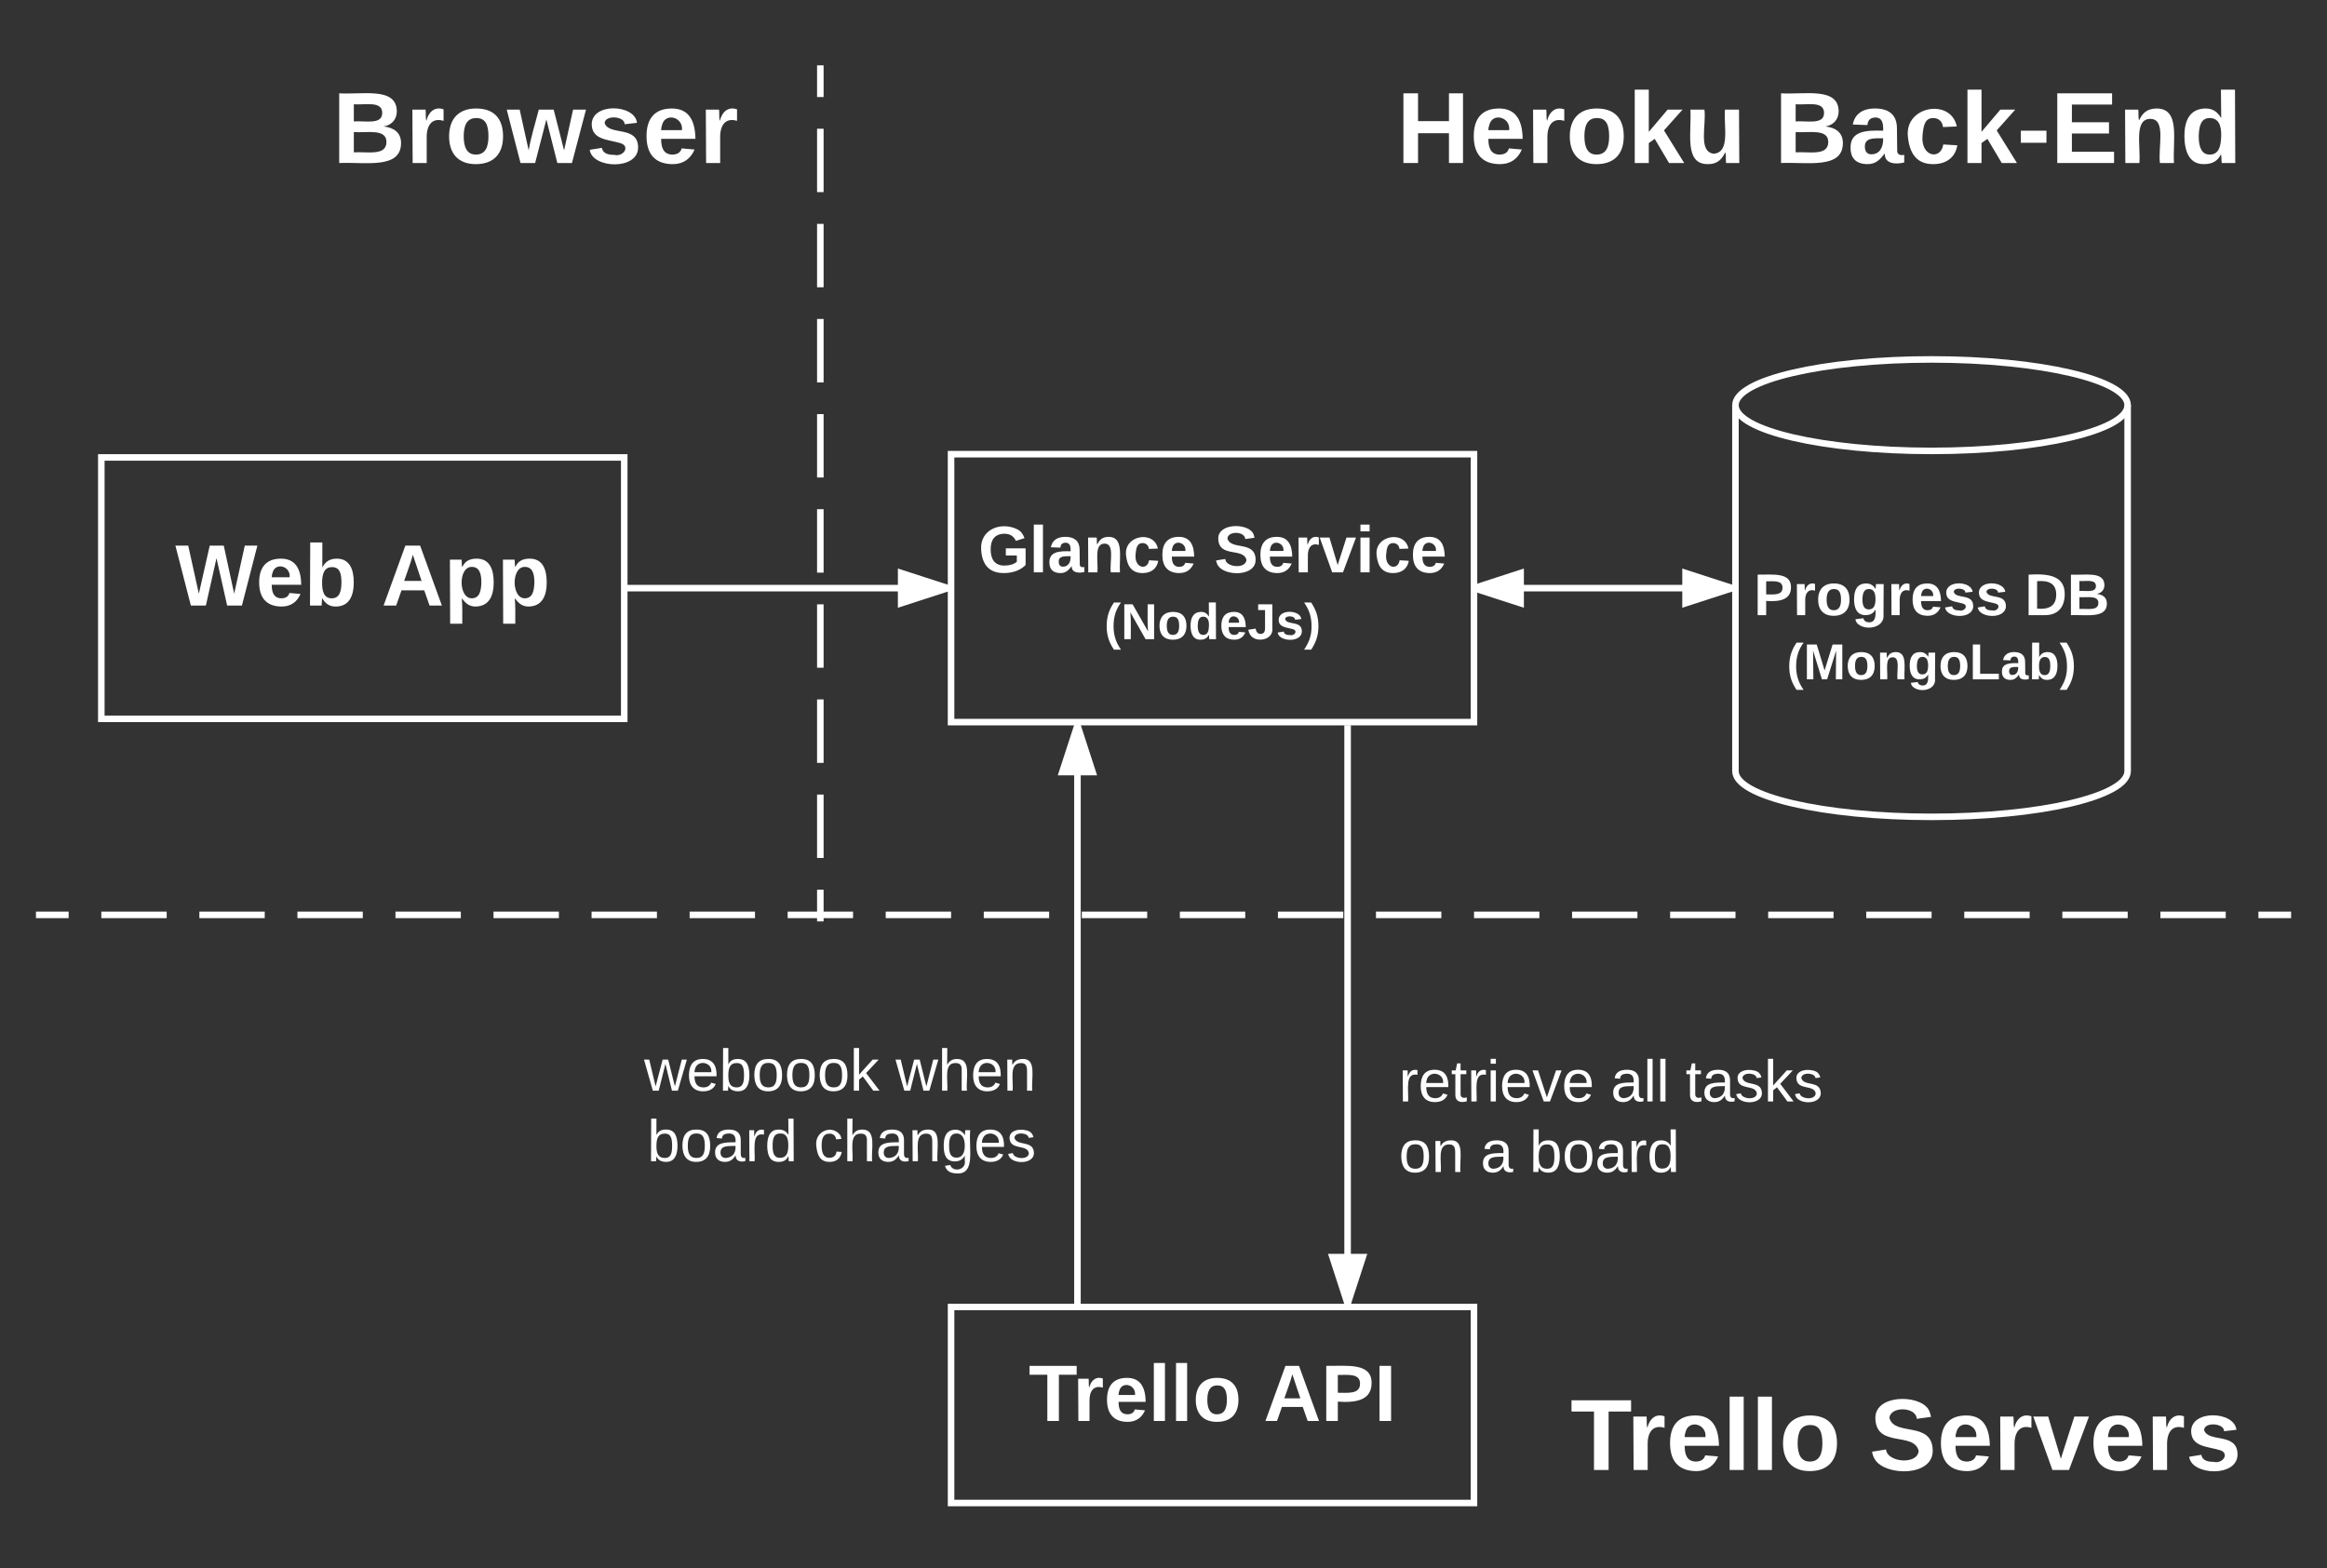 <svg xmlns="http://www.w3.org/2000/svg" xmlns:xlink="http://www.w3.org/1999/xlink" width="712" height="480"><rect width="100%" height="100%" fill="#333333" stroke="none"/><g transform="translate(-349 -60)"><path d="M360 340h690" fill="none"/><path d="M360 340h10m10 0h20m10 0h20m10 0h20m10 0h20m10 0h20m10 0h20m10 0h20m10 0h20m10 0h20m10 0h20m10 0h20m10 0h20m10 0h20m10 0h20m10 0h20m10 0h20m10 0h20m10 0h20m10 0h20m10 0h20m10 0h20m10 0h20m10 0h10M640 199h160v82H640z" stroke="#fff" stroke-width="2" fill="none"/><use xlink:href="#a" transform="matrix(1,0,0,1,645,204) translate(3.361 31.167)"/><use xlink:href="#b" transform="matrix(1,0,0,1,645,204) translate(75.528 31.167)"/><use xlink:href="#c" transform="matrix(1,0,0,1,645,204) translate(41.836 51.611)"/><path d="M1000 296c0 7.73-26.86 14-60 14s-60-6.27-60-14V184c0-7.73 26.86-14 60-14s60 6.27 60 14z" stroke="#fff" stroke-width="2" fill="none"/><path d="M1000 184c0 7.73-26.86 14-60 14s-60-6.27-60-14" stroke="#fff" stroke-width="2" fill="none"/><use xlink:href="#d" transform="matrix(1,0,0,1,885,203) translate(0.6 45.267)"/><use xlink:href="#e" transform="matrix(1,0,0,1,885,203) translate(83.5 45.267)"/><use xlink:href="#f" transform="matrix(1,0,0,1,885,203) translate(10.688 64.911)"/><path d="M640 460h160v60H640z" stroke="#fff" stroke-width="2" fill="none"/><use xlink:href="#g" transform="matrix(1,0,0,1,645,465) translate(18.744 29.889)"/><use xlink:href="#h" transform="matrix(1,0,0,1,645,465) translate(90.583 29.889)"/><path d="M380 200h160v80H380z" stroke="#fff" stroke-width="2" fill="none"/><use xlink:href="#i" transform="matrix(1,0,0,1,385,205) translate(17.667 40.333)"/><use xlink:href="#j" transform="matrix(1,0,0,1,385,205) translate(80.704 40.333)"/><path d="M800 240h79" stroke="#fff" stroke-width="2" fill="none"/><path d="M814.27 244.64L800 240l14.27-4.64z" fill="#fff"/><path d="M815.27 246L800 241.06v-2.1l15.27-4.96zm-12.03-6l10.03 3.26v-6.52zM879 240l-14.27 4.64v-9.28z" fill="#fff"/><path d="M880 239.27v1.46L863.73 246v-12zm-14.27 4l10.03-3.27-10.03-3.26z" fill="#fff"/><path d="M678.67 459V282.02" stroke="#fff" stroke-width="2" fill="none"/><path d="M679.67 460h-2v-1h2zM683.3 296.3h-9.27l4.64-14.28z" fill="#fff"/><path d="M684.68 297.3h-12.03l5.3-16.3h1.44zm-9.27-2h6.53l-3.26-10.04z" fill="#fff"/><path d="M761.33 459V282.02" stroke="#fff" stroke-width="2" fill="none"/><path d="M761.33 459l-4.63-14.27h9.27z" fill="#fff"/><path d="M762.06 460h-1.45l-5.28-16.27h12.03zm-4-14.27l3.27 10.03 3.26-10.03zM762.33 282.02h-2V281h2z" fill="#fff"/><path d="M600 80v262" fill="none"/><path d="M600 80v9.7m0 9.7v19.4m0 9.72v19.4m0 9.7v19.42m0 9.7v19.4m0 9.7v19.42m0 9.7v19.4m0 9.7v19.42m0 9.7v19.4m0 9.72v9.7M540 240h99" stroke="#fff" stroke-width="2" fill="none"/><path d="M639 240l-14.27 4.64v-9.28z" fill="#fff"/><path d="M640 239.27v1.46L623.73 246v-12zm-14.27 4l10.03-3.27-10.03-3.26z" fill="#fff"/><path d="M400 80h180v40H400z" fill="none"/><use xlink:href="#k" transform="matrix(1,0,0,1,405,85) translate(45.728 24.889)"/><path d="M760 80h280v40H760z" fill="none"/><use xlink:href="#l" transform="matrix(1,0,0,1,765,85) translate(11.346 24.889)"/><use xlink:href="#m" transform="matrix(1,0,0,1,765,85) translate(126.889 24.889)"/><path d="M820 480h220v40H820z" fill="none"/><g><use xlink:href="#n" transform="matrix(1,0,0,1,825,485) translate(4.494 24.889)"/><use xlink:href="#o" transform="matrix(1,0,0,1,825,485) translate(95.926 24.889)"/></g><path d="M511 371h160v60H511z" fill="none"/><g><use xlink:href="#p" transform="matrix(1,0,0,1,516,376) translate(30.1 17.8)"/><use xlink:href="#q" transform="matrix(1,0,0,1,516,376) translate(107.05 17.8)"/><use xlink:href="#r" transform="matrix(1,0,0,1,516,376) translate(31.05 39.4)"/><use xlink:href="#s" transform="matrix(1,0,0,1,516,376) translate(82 39.4)"/></g><path d="M772 377.7h140v46.6H772z" fill="none"/><g><use xlink:href="#t" transform="matrix(1,0,0,1,777,382.7) translate(0 14.4)"/><use xlink:href="#u" transform="matrix(1,0,0,1,777,382.7) translate(64.85 14.4)"/><use xlink:href="#v" transform="matrix(1,0,0,1,777,382.7) translate(87.75 14.4)"/><use xlink:href="#w" transform="matrix(1,0,0,1,777,382.7) translate(0 36)"/><use xlink:href="#x" transform="matrix(1,0,0,1,777,382.7) translate(25 36)"/><use xlink:href="#y" transform="matrix(1,0,0,1,777,382.7) translate(40 36)"/></g><defs><path fill="#fff" d="M67-125c0 54 23 88 75 88 28 0 53-7 68-21v-34h-60v-39h108v91C232-14 192 4 140 4 58 4 20-42 15-125 8-236 126-280 215-234c19 10 29 26 37 47l-47 15c-11-23-29-39-63-39-53 1-75 33-75 86" id="z"/><path fill="#fff" d="M25 0v-261h50V0H25" id="A"/><path fill="#fff" d="M133-34C117-15 103 5 69 4 32 3 11-16 11-54c-1-60 55-63 116-61 1-26-3-47-28-47-18 1-26 9-28 27l-52-2c7-38 36-58 82-57s74 22 75 68l1 82c-1 14 12 18 25 15v27c-30 8-71 5-69-32zm-48 3c29 0 43-24 42-57-32 0-66-3-65 30 0 17 8 27 23 27" id="B"/><path fill="#fff" d="M135-194c87-1 58 113 63 194h-50c-7-57 23-157-34-157-59 0-34 97-39 157H25l-1-190h47c2 12-1 28 3 38 12-26 28-41 61-42" id="C"/><path fill="#fff" d="M190-63c-7 42-38 67-86 67-59 0-84-38-90-98-12-110 154-137 174-36l-49 2c-2-19-15-32-35-32-30 0-35 28-38 64-6 74 65 87 74 30" id="D"/><path fill="#fff" d="M185-48c-13 30-37 53-82 52C43 2 14-33 14-96s30-98 90-98c62 0 83 45 84 108H66c0 31 8 55 39 56 18 0 30-7 34-22zm-45-69c5-46-57-63-70-21-2 6-4 13-4 21h74" id="E"/><g id="a"><use transform="matrix(0.056,0,0,0.056,0,0)" xlink:href="#z"/><use transform="matrix(0.056,0,0,0.056,15.556,0)" xlink:href="#A"/><use transform="matrix(0.056,0,0,0.056,21.111,0)" xlink:href="#B"/><use transform="matrix(0.056,0,0,0.056,32.222,0)" xlink:href="#C"/><use transform="matrix(0.056,0,0,0.056,44.389,0)" xlink:href="#D"/><use transform="matrix(0.056,0,0,0.056,55.5,0)" xlink:href="#E"/></g><path fill="#fff" d="M169-182c-1-43-94-46-97-3 18 66 151 10 154 114 3 95-165 93-204 36-6-8-10-19-12-30l50-8c3 46 112 56 116 5-17-69-150-10-154-114-4-87 153-88 188-35 5 8 8 18 10 28" id="F"/><path fill="#fff" d="M135-150c-39-12-60 13-60 57V0H25l-1-190h47c2 13-1 29 3 40 6-28 27-53 61-41v41" id="G"/><path fill="#fff" d="M128 0H69L1-190h53L99-40l48-150h52" id="H"/><path fill="#fff" d="M25-224v-37h50v37H25zM25 0v-190h50V0H25" id="I"/><g id="b"><use transform="matrix(0.056,0,0,0.056,0,0)" xlink:href="#F"/><use transform="matrix(0.056,0,0,0.056,13.333,0)" xlink:href="#E"/><use transform="matrix(0.056,0,0,0.056,24.444,0)" xlink:href="#G"/><use transform="matrix(0.056,0,0,0.056,32.222,0)" xlink:href="#H"/><use transform="matrix(0.056,0,0,0.056,43.333,0)" xlink:href="#I"/><use transform="matrix(0.056,0,0,0.056,48.889,0)" xlink:href="#D"/><use transform="matrix(0.056,0,0,0.056,60,0)" xlink:href="#E"/></g><path fill="#fff" d="M67-93c0 74 22 123 53 168H70C40 30 18-18 18-93s22-123 52-168h50c-32 44-53 94-53 168" id="J"/><path fill="#fff" d="M175 0L67-191c6 58 2 128 3 191H24v-248h59L193-55c-6-58-2-129-3-193h46V0h-61" id="K"/><path fill="#fff" d="M110-194c64 0 96 36 96 99 0 64-35 99-97 99-61 0-95-36-95-99 0-62 34-99 96-99zm-1 164c35 0 45-28 45-65 0-40-10-65-43-65-34 0-45 26-45 65 0 36 10 65 43 65" id="L"/><path fill="#fff" d="M88-194c31-1 46 15 58 34l-1-101h50l1 261h-48c-2-10 0-23-3-31C134-8 116 4 84 4 32 4 16-41 15-95c0-56 19-97 73-99zm17 164c33 0 40-30 41-66 1-37-9-64-41-64s-38 30-39 65c0 43 13 65 39 65" id="M"/><path fill="#fff" d="M176-78C186 10 51 31 16-35c-5-9-9-19-11-32l52-8c4 21 12 37 35 38 23 0 32-16 32-40v-130H75v-41h101v170" id="N"/><path fill="#fff" d="M137-138c1-29-70-34-71-4 15 46 118 7 119 86 1 83-164 76-172 9l43-7c4 19 20 25 44 25 33 8 57-30 24-41C81-84 22-81 20-136c-2-80 154-74 161-7" id="O"/><path fill="#fff" d="M102-93c0 74-22 123-52 168H0C30 29 54-18 53-93c0-74-22-123-53-168h50c30 45 52 94 52 168" id="P"/><g id="c"><use transform="matrix(0.043,0,0,0.043,0,0)" xlink:href="#J"/><use transform="matrix(0.043,0,0,0.043,5.142,0)" xlink:href="#K"/><use transform="matrix(0.043,0,0,0.043,16.333,0)" xlink:href="#L"/><use transform="matrix(0.043,0,0,0.043,25.796,0)" xlink:href="#M"/><use transform="matrix(0.043,0,0,0.043,35.259,0)" xlink:href="#E"/><use transform="matrix(0.043,0,0,0.043,43.901,0)" xlink:href="#N"/><use transform="matrix(0.043,0,0,0.043,52.543,0)" xlink:href="#O"/><use transform="matrix(0.043,0,0,0.043,61.185,0)" xlink:href="#P"/></g><path fill="#fff" d="M24-248c93 1 206-16 204 79-1 75-69 88-152 82V0H24v-248zm52 121c47 0 100 7 100-41 0-47-54-39-100-39v80" id="Q"/><path fill="#fff" d="M195-6C206 82 75 100 31 46c-4-6-6-13-8-21l49-6c3 16 16 24 34 25 40 0 42-37 40-79-11 22-30 35-61 35-53 0-70-43-70-97 0-56 18-96 73-97 30 0 46 14 59 34l2-30h47zm-90-29c32 0 41-27 41-63 0-35-9-62-40-62-32 0-39 29-40 63 0 36 9 62 39 62" id="R"/><g id="d"><use transform="matrix(0.05,0,0,0.05,0,0)" xlink:href="#Q"/><use transform="matrix(0.05,0,0,0.05,12,0)" xlink:href="#G"/><use transform="matrix(0.05,0,0,0.05,19,0)" xlink:href="#L"/><use transform="matrix(0.05,0,0,0.05,29.95,0)" xlink:href="#R"/><use transform="matrix(0.05,0,0,0.05,40.9,0)" xlink:href="#G"/><use transform="matrix(0.05,0,0,0.05,47.9,0)" xlink:href="#E"/><use transform="matrix(0.05,0,0,0.05,57.9,0)" xlink:href="#O"/><use transform="matrix(0.05,0,0,0.05,67.9,0)" xlink:href="#O"/></g><path fill="#fff" d="M24-248c120-7 223 5 221 122C244-46 201 0 124 0H24v-248zM76-40c74 7 117-18 117-86 0-67-45-88-117-82v168" id="S"/><path fill="#fff" d="M182-130c37 4 62 22 62 59C244 23 116-4 24 0v-248c84 5 203-23 205 63 0 31-19 50-47 55zM76-148c40-3 101 13 101-30 0-44-60-28-101-31v61zm0 110c48-3 116 14 116-37 0-48-69-32-116-35v72" id="T"/><g id="e"><use transform="matrix(0.05,0,0,0.05,0,0)" xlink:href="#S"/><use transform="matrix(0.05,0,0,0.05,12.95,0)" xlink:href="#T"/></g><path fill="#fff" d="M230 0l2-204L168 0h-37L68-204 70 0H24v-248h70l56 185 57-185h69V0h-46" id="U"/><path fill="#fff" d="M24 0v-248h52v208h133V0H24" id="V"/><path fill="#fff" d="M135-194c52 0 70 43 70 98 0 56-19 99-73 100-30 1-46-15-58-35L72 0H24l1-261h50v104c11-23 29-37 60-37zM114-30c31 0 40-27 40-66 0-37-7-63-39-63s-41 28-41 65c0 36 8 64 40 64" id="W"/><g id="f"><use transform="matrix(0.043,0,0,0.043,0,0)" xlink:href="#J"/><use transform="matrix(0.043,0,0,0.043,5.142,0)" xlink:href="#U"/><use transform="matrix(0.043,0,0,0.043,18.062,0)" xlink:href="#L"/><use transform="matrix(0.043,0,0,0.043,27.525,0)" xlink:href="#C"/><use transform="matrix(0.043,0,0,0.043,36.988,0)" xlink:href="#R"/><use transform="matrix(0.043,0,0,0.043,46.451,0)" xlink:href="#L"/><use transform="matrix(0.043,0,0,0.043,55.914,0)" xlink:href="#V"/><use transform="matrix(0.043,0,0,0.043,65.377,0)" xlink:href="#B"/><use transform="matrix(0.043,0,0,0.043,74.019,0)" xlink:href="#W"/><use transform="matrix(0.043,0,0,0.043,83.481,0)" xlink:href="#P"/></g><path fill="#fff" d="M136-208V0H84v-208H4v-40h212v40h-80" id="X"/><g id="g"><use transform="matrix(0.068,0,0,0.068,0,0)" xlink:href="#X"/><use transform="matrix(0.068,0,0,0.068,13.512,0)" xlink:href="#G"/><use transform="matrix(0.068,0,0,0.068,23.019,0)" xlink:href="#E"/><use transform="matrix(0.068,0,0,0.068,36.599,0)" xlink:href="#A"/><use transform="matrix(0.068,0,0,0.068,43.389,0)" xlink:href="#A"/><use transform="matrix(0.068,0,0,0.068,50.179,0)" xlink:href="#L"/></g><path fill="#fff" d="M199 0l-22-63H83L61 0H9l90-248h61L250 0h-51zm-33-102l-36-108c-10 38-24 72-36 108h72" id="Y"/><path fill="#fff" d="M24 0v-248h52V0H24" id="Z"/><g id="h"><use transform="matrix(0.068,0,0,0.068,0,0)" xlink:href="#Y"/><use transform="matrix(0.068,0,0,0.068,17.586,0)" xlink:href="#Q"/><use transform="matrix(0.068,0,0,0.068,33.883,0)" xlink:href="#Z"/></g><path fill="#fff" d="M275 0h-61l-44-196L126 0H64L0-248h53L97-49l45-199h58l43 199 44-199h52" id="aa"/><g id="i"><use transform="matrix(0.074,0,0,0.074,0,0)" xlink:href="#aa"/><use transform="matrix(0.074,0,0,0.074,24.593,0)" xlink:href="#E"/><use transform="matrix(0.074,0,0,0.074,39.407,0)" xlink:href="#W"/></g><path fill="#fff" d="M135-194c53 0 70 44 70 98 0 56-19 98-73 100-31 1-45-17-59-34 3 33 2 69 2 105H25l-1-265h48c2 10 0 23 3 31 11-24 29-35 60-35zM114-30c33 0 39-31 40-66 0-38-9-64-40-64-56 0-55 130 0 130" id="ab"/><g id="j"><use transform="matrix(0.074,0,0,0.074,0,0)" xlink:href="#Y"/><use transform="matrix(0.074,0,0,0.074,19.185,0)" xlink:href="#ab"/><use transform="matrix(0.074,0,0,0.074,35.407,0)" xlink:href="#ab"/></g><path fill="#fff" d="M231 0h-52l-39-155L100 0H48L-1-190h46L77-45c9-52 24-97 36-145h53l37 145 32-145h46" id="ac"/><g id="k"><use transform="matrix(0.086,0,0,0.086,0,0)" xlink:href="#T"/><use transform="matrix(0.086,0,0,0.086,22.383,0)" xlink:href="#G"/><use transform="matrix(0.086,0,0,0.086,34.481,0)" xlink:href="#L"/><use transform="matrix(0.086,0,0,0.086,53.407,0)" xlink:href="#ac"/><use transform="matrix(0.086,0,0,0.086,77.605,0)" xlink:href="#O"/><use transform="matrix(0.086,0,0,0.086,94.889,0)" xlink:href="#E"/><use transform="matrix(0.086,0,0,0.086,112.173,0)" xlink:href="#G"/></g><path fill="#fff" d="M186 0v-106H76V0H24v-248h52v99h110v-99h50V0h-50" id="ad"/><path fill="#fff" d="M147 0L96-86 75-71V0H25v-261h50v150l67-79h53l-66 74L201 0h-54" id="ae"/><path fill="#fff" d="M85 4C-2 5 27-109 22-190h50c7 57-23 150 33 157 60-5 35-97 40-157h50l1 190h-47c-2-12 1-28-3-38-12 25-28 42-61 42" id="af"/><g id="l"><use transform="matrix(0.086,0,0,0.086,0,0)" xlink:href="#ad"/><use transform="matrix(0.086,0,0,0.086,22.383,0)" xlink:href="#E"/><use transform="matrix(0.086,0,0,0.086,39.667,0)" xlink:href="#G"/><use transform="matrix(0.086,0,0,0.086,51.765,0)" xlink:href="#L"/><use transform="matrix(0.086,0,0,0.086,70.691,0)" xlink:href="#ae"/><use transform="matrix(0.086,0,0,0.086,87.975,0)" xlink:href="#af"/></g><path fill="#fff" d="M14-72v-43h91v43H14" id="ag"/><path fill="#fff" d="M24 0v-248h195v40H76v63h132v40H76v65h150V0H24" id="ah"/><g id="m"><use transform="matrix(0.086,0,0,0.086,0,0)" xlink:href="#T"/><use transform="matrix(0.086,0,0,0.086,22.383,0)" xlink:href="#B"/><use transform="matrix(0.086,0,0,0.086,39.667,0)" xlink:href="#D"/><use transform="matrix(0.086,0,0,0.086,56.951,0)" xlink:href="#ae"/><use transform="matrix(0.086,0,0,0.086,74.235,0)" xlink:href="#ag"/><use transform="matrix(0.086,0,0,0.086,84.519,0)" xlink:href="#ah"/><use transform="matrix(0.086,0,0,0.086,105.259,0)" xlink:href="#C"/><use transform="matrix(0.086,0,0,0.086,124.185,0)" xlink:href="#M"/></g><g id="n"><use transform="matrix(0.086,0,0,0.086,0,0)" xlink:href="#X"/><use transform="matrix(0.086,0,0,0.086,17.198,0)" xlink:href="#G"/><use transform="matrix(0.086,0,0,0.086,29.296,0)" xlink:href="#E"/><use transform="matrix(0.086,0,0,0.086,46.58,0)" xlink:href="#A"/><use transform="matrix(0.086,0,0,0.086,55.222,0)" xlink:href="#A"/><use transform="matrix(0.086,0,0,0.086,63.864,0)" xlink:href="#L"/></g><g id="o"><use transform="matrix(0.086,0,0,0.086,0,0)" xlink:href="#F"/><use transform="matrix(0.086,0,0,0.086,20.741,0)" xlink:href="#E"/><use transform="matrix(0.086,0,0,0.086,38.025,0)" xlink:href="#G"/><use transform="matrix(0.086,0,0,0.086,50.123,0)" xlink:href="#H"/><use transform="matrix(0.086,0,0,0.086,67.407,0)" xlink:href="#E"/><use transform="matrix(0.086,0,0,0.086,84.691,0)" xlink:href="#G"/><use transform="matrix(0.086,0,0,0.086,96.79,0)" xlink:href="#O"/></g><path fill="#fff" d="M206 0h-36l-40-164L89 0H53L-1-190h32L70-26l43-164h34l41 164 42-164h31" id="ai"/><path fill="#fff" d="M100-194c63 0 86 42 84 106H49c0 40 14 67 53 68 26 1 43-12 49-29l28 8c-11 28-37 45-77 45C44 4 14-33 15-96c1-61 26-98 85-98zm52 81c6-60-76-77-97-28-3 7-6 17-6 28h103" id="aj"/><path fill="#fff" d="M115-194c53 0 69 39 70 98 0 66-23 100-70 100C84 3 66-7 56-30L54 0H23l1-261h32v101c10-23 28-34 59-34zm-8 174c40 0 45-34 45-75 0-40-5-75-45-74-42 0-51 32-51 76 0 43 10 73 51 73" id="ak"/><path fill="#fff" d="M100-194c62-1 85 37 85 99 1 63-27 99-86 99S16-35 15-95c0-66 28-99 85-99zM99-20c44 1 53-31 53-75 0-43-8-75-51-75s-53 32-53 75 10 74 51 75" id="al"/><path fill="#fff" d="M143 0L79-87 56-68V0H24v-261h32v163l83-92h37l-77 82L181 0h-38" id="am"/><g id="p"><use transform="matrix(0.05,0,0,0.05,0,0)" xlink:href="#ai"/><use transform="matrix(0.05,0,0,0.05,12.95,0)" xlink:href="#aj"/><use transform="matrix(0.05,0,0,0.05,22.95,0)" xlink:href="#ak"/><use transform="matrix(0.05,0,0,0.05,32.95,0)" xlink:href="#al"/><use transform="matrix(0.05,0,0,0.05,42.95,0)" xlink:href="#al"/><use transform="matrix(0.05,0,0,0.05,52.95,0)" xlink:href="#al"/><use transform="matrix(0.05,0,0,0.05,62.95,0)" xlink:href="#am"/></g><path fill="#fff" d="M106-169C34-169 62-67 57 0H25v-261h32l-1 103c12-21 28-36 61-36 89 0 53 116 60 194h-32v-121c2-32-8-49-39-48" id="an"/><path fill="#fff" d="M117-194c89-4 53 116 60 194h-32v-121c0-31-8-49-39-48C34-167 62-67 57 0H25l-1-190h30c1 10-1 24 2 32 11-22 29-35 61-36" id="ao"/><g id="q"><use transform="matrix(0.05,0,0,0.05,0,0)" xlink:href="#ai"/><use transform="matrix(0.05,0,0,0.05,12.95,0)" xlink:href="#an"/><use transform="matrix(0.05,0,0,0.05,22.95,0)" xlink:href="#aj"/><use transform="matrix(0.05,0,0,0.05,32.95,0)" xlink:href="#ao"/></g><path fill="#fff" d="M141-36C126-15 110 5 73 4 37 3 15-17 15-53c-1-64 63-63 125-63 3-35-9-54-41-54-24 1-41 7-42 31l-33-3c5-37 33-52 76-52 45 0 72 20 72 64v82c-1 20 7 32 28 27v20c-31 9-61-2-59-35zM48-53c0 20 12 33 32 33 41-3 63-29 60-74-43 2-92-5-92 41" id="ap"/><path fill="#fff" d="M114-163C36-179 61-72 57 0H25l-1-190h30c1 12-1 29 2 39 6-27 23-49 58-41v29" id="aq"/><path fill="#fff" d="M85-194c31 0 48 13 60 33l-1-100h32l1 261h-30c-2-10 0-23-3-31C134-8 116 4 85 4 32 4 16-35 15-94c0-66 23-100 70-100zm9 24c-40 0-46 34-46 75 0 40 6 74 45 74 42 0 51-32 51-76 0-42-9-74-50-73" id="ar"/><g id="r"><use transform="matrix(0.05,0,0,0.05,0,0)" xlink:href="#ak"/><use transform="matrix(0.05,0,0,0.05,10,0)" xlink:href="#al"/><use transform="matrix(0.05,0,0,0.05,20,0)" xlink:href="#ap"/><use transform="matrix(0.05,0,0,0.05,30,0)" xlink:href="#aq"/><use transform="matrix(0.05,0,0,0.05,35.95,0)" xlink:href="#ar"/></g><path fill="#fff" d="M96-169c-40 0-48 33-48 73s9 75 48 75c24 0 41-14 43-38l32 2c-6 37-31 61-74 61-59 0-76-41-82-99-10-93 101-131 147-64 4 7 5 14 7 22l-32 3c-4-21-16-35-41-35" id="as"/><path fill="#fff" d="M177-190C167-65 218 103 67 71c-23-6-38-20-44-43l32-5c15 47 100 32 89-28v-30C133-14 115 1 83 1 29 1 15-40 15-95c0-56 16-97 71-98 29-1 48 16 59 35 1-10 0-23 2-32h30zM94-22c36 0 50-32 50-73 0-42-14-75-50-75-39 0-46 34-46 75s6 73 46 73" id="at"/><path fill="#fff" d="M135-143c-3-34-86-38-87 0 15 53 115 12 119 90S17 21 10-45l28-5c4 36 97 45 98 0-10-56-113-15-118-90-4-57 82-63 122-42 12 7 21 19 24 35" id="au"/><g id="s"><use transform="matrix(0.05,0,0,0.05,0,0)" xlink:href="#as"/><use transform="matrix(0.05,0,0,0.05,9,0)" xlink:href="#an"/><use transform="matrix(0.05,0,0,0.05,19,0)" xlink:href="#ap"/><use transform="matrix(0.05,0,0,0.05,29,0)" xlink:href="#ao"/><use transform="matrix(0.05,0,0,0.05,39,0)" xlink:href="#at"/><use transform="matrix(0.05,0,0,0.05,49,0)" xlink:href="#aj"/><use transform="matrix(0.05,0,0,0.05,59,0)" xlink:href="#au"/></g><path fill="#fff" d="M59-47c-2 24 18 29 38 22v24C64 9 27 4 27-40v-127H5v-23h24l9-43h21v43h35v23H59v120" id="av"/><path fill="#fff" d="M24-231v-30h32v30H24zM24 0v-190h32V0H24" id="aw"/><path fill="#fff" d="M108 0H70L1-190h34L89-25l56-165h34" id="ax"/><g id="t"><use transform="matrix(0.05,0,0,0.05,0,0)" xlink:href="#aq"/><use transform="matrix(0.05,0,0,0.05,5.95,0)" xlink:href="#aj"/><use transform="matrix(0.05,0,0,0.05,15.95,0)" xlink:href="#av"/><use transform="matrix(0.05,0,0,0.05,20.95,0)" xlink:href="#aq"/><use transform="matrix(0.05,0,0,0.05,26.9,0)" xlink:href="#aw"/><use transform="matrix(0.05,0,0,0.05,30.85,0)" xlink:href="#aj"/><use transform="matrix(0.05,0,0,0.05,40.85,0)" xlink:href="#ax"/><use transform="matrix(0.05,0,0,0.05,49.85,0)" xlink:href="#aj"/></g><path fill="#fff" d="M24 0v-261h32V0H24" id="ay"/><g id="u"><use transform="matrix(0.05,0,0,0.05,0,0)" xlink:href="#ap"/><use transform="matrix(0.05,0,0,0.05,10,0)" xlink:href="#ay"/><use transform="matrix(0.05,0,0,0.05,13.95,0)" xlink:href="#ay"/></g><g id="v"><use transform="matrix(0.05,0,0,0.05,0,0)" xlink:href="#av"/><use transform="matrix(0.05,0,0,0.05,5,0)" xlink:href="#ap"/><use transform="matrix(0.05,0,0,0.05,15,0)" xlink:href="#au"/><use transform="matrix(0.05,0,0,0.05,24,0)" xlink:href="#am"/><use transform="matrix(0.05,0,0,0.05,33,0)" xlink:href="#au"/></g><g id="w"><use transform="matrix(0.05,0,0,0.05,0,0)" xlink:href="#al"/><use transform="matrix(0.05,0,0,0.05,10,0)" xlink:href="#ao"/></g><use transform="matrix(0.05,0,0,0.05,0,0)" xlink:href="#ap" id="x"/><g id="y"><use transform="matrix(0.05,0,0,0.05,0,0)" xlink:href="#ak"/><use transform="matrix(0.05,0,0,0.05,10,0)" xlink:href="#al"/><use transform="matrix(0.05,0,0,0.05,20,0)" xlink:href="#ap"/><use transform="matrix(0.05,0,0,0.05,30,0)" xlink:href="#aq"/><use transform="matrix(0.05,0,0,0.05,35.95,0)" xlink:href="#ar"/></g></defs></g></svg>